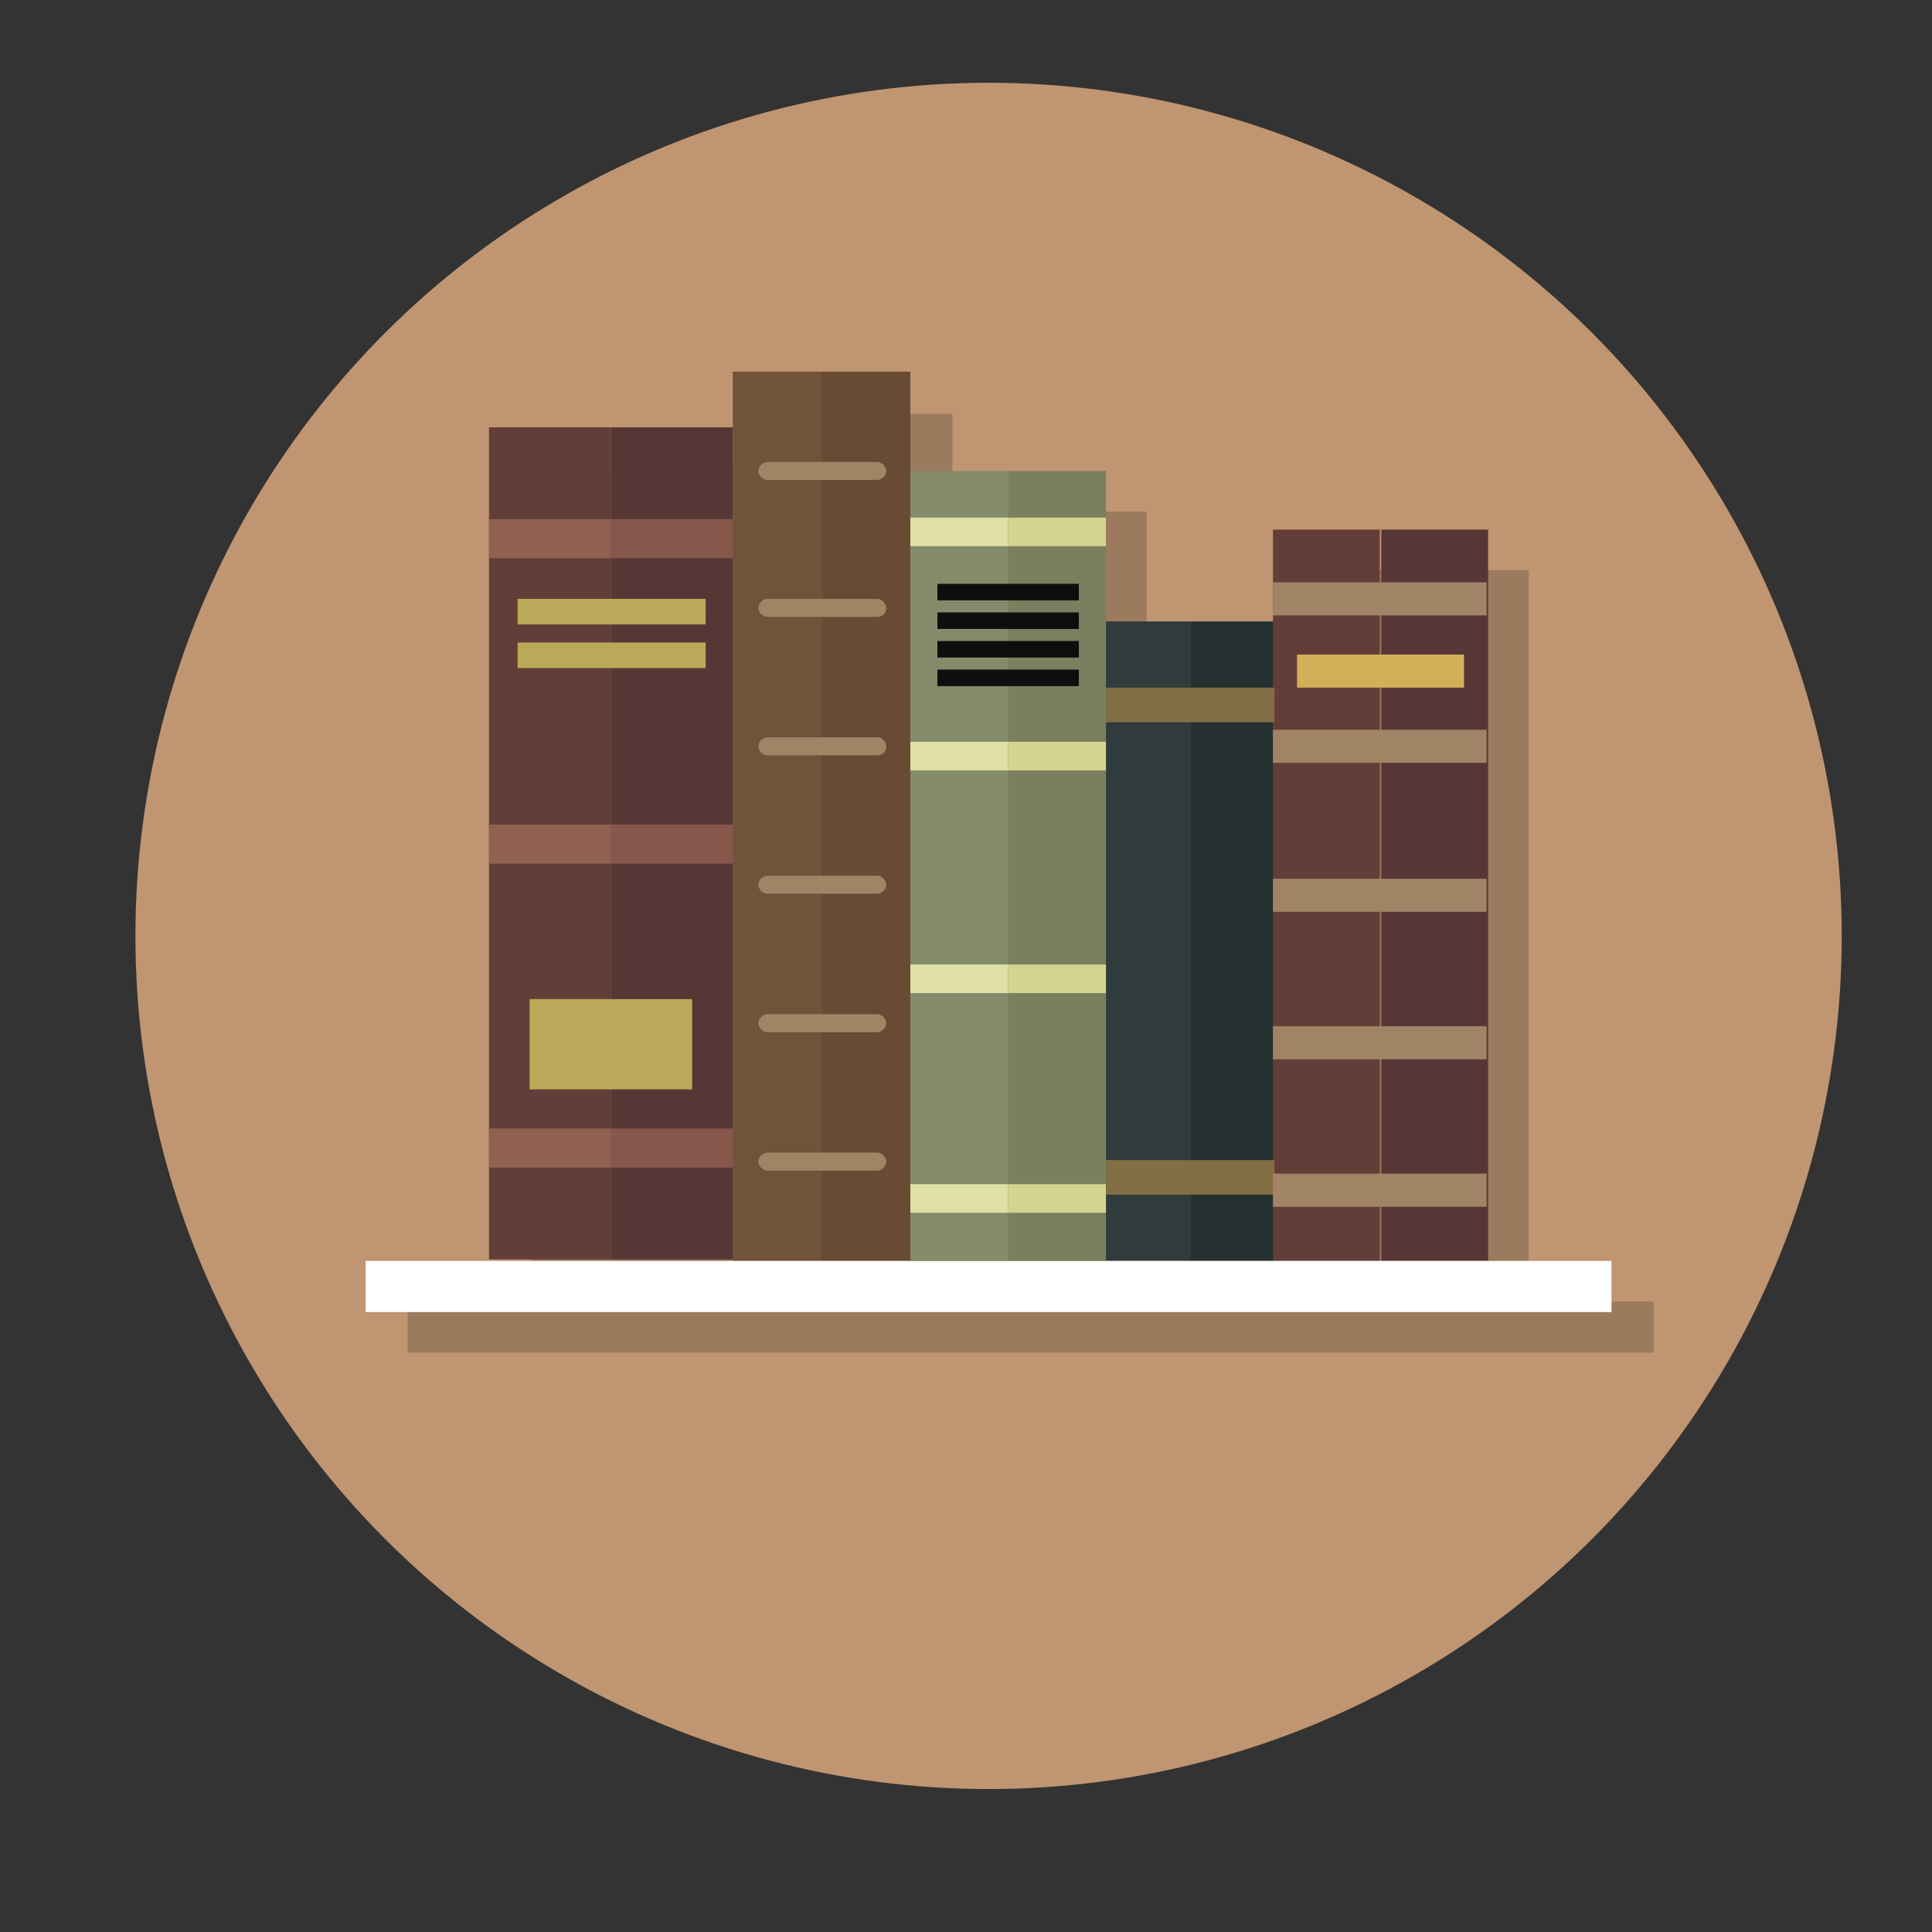 <?xml version="1.0" encoding="utf-8"?>
<!-- Generator: Adobe Illustrator 17.1.0, SVG Export Plug-In . SVG Version: 6.00 Build 0)  -->
<!DOCTYPE svg PUBLIC "-//W3C//DTD SVG 1.1//EN" "http://www.w3.org/Graphics/SVG/1.1/DTD/svg11.dtd">
<svg version="1.1" id="Layer_1" xmlns="http://www.w3.org/2000/svg" xmlns:xlink="http://www.w3.org/1999/xlink" x="0px" y="0px"
	 viewBox="0 0 128.4 128.4" enable-background="new 0 0 128.4 128.4" xml:space="preserve">
<rect x="0" y="0" width="128.4" height="128.4" fill="#333333" stroke="none"/>
<g>
	<g>
		<circle fill="#C09571" cx="65.7" cy="62.2" r="56.7"/>
	</g>
	<polygon opacity="0.2" fill="#0D0F0F" points="101.6,83 101.6,80.8 101.6,73.2 101.6,71 101.6,63.3 101.6,61.2 101.6,53.5 
		101.6,51.3 101.6,43.7 101.6,41.5 101.6,37.9 94.5,37.9 87.4,37.9 87.4,41.5 87.4,43.7 87.4,44.1 81.8,44.1 76.2,44.1 76.2,39.1 
		76.2,39.1 76.2,37.2 76.2,37.2 76.2,34 69.8,34 63.3,34 63.3,27.5 57.4,27.5 51.5,27.5 51.5,31.2 43.4,31.2 35.3,31.2 35.3,37.3 
		35.3,40 35.3,57.6 35.3,60.2 35.3,77.8 35.3,80.4 35.3,86.5 27.1,86.5 27.1,89.9 109.9,89.9 109.9,86.5 101.6,86.5 	"/>
	<g>
		<rect x="73.5" y="41.3" fill="#303B3C" width="5.6" height="42.5"/>
	</g>
	<g>
		<rect x="79.1" y="41.3" fill="#253131" width="5.6" height="42.5"/>
	</g>
	<g>
		<g>
			<rect x="48.7" y="24.7" fill="#705339" width="5.9" height="59.1"/>
		</g>
		<g>
			<rect x="54.6" y="24.7" fill="#674B34" width="5.9" height="59.1"/>
		</g>
	</g>
	<g>
		<g>
			<rect x="32.5" y="28.4" fill="#633E38" width="8.1" height="55.3"/>
		</g>
		<g>
			<rect x="40.6" y="28.4" fill="#573735" width="8.1" height="55.3"/>
		</g>
	</g>
	<g>
		<g>
			<rect x="84.6" y="35.2" fill="#633E38" width="7.1" height="48.6"/>
		</g>
		<g>
			<rect x="91.8" y="35.2" fill="#573735" width="7.1" height="48.6"/>
		</g>
	</g>
	<g>
		<rect x="24.3" y="83.8" fill="#FFFFFF" width="82.8" height="3.4"/>
	</g>
	<g>
		<g>
			<rect x="34.4" y="39.8" fill="#BAA958" width="12.5" height="1.7"/>
		</g>
		<g>
			<rect x="34.4" y="42.7" fill="#BAA958" width="12.5" height="1.7"/>
		</g>
	</g>
	<g>
		<g>
			<rect x="32.5" y="34.5" fill="#916151" width="8.1" height="2.6"/>
		</g>
		<g>
			<rect x="40.6" y="34.5" fill="#86584C" width="8.1" height="2.6"/>
		</g>
		<g>
			<rect x="32.5" y="54.8" fill="#916151" width="8.1" height="2.6"/>
		</g>
		<g>
			<rect x="40.6" y="54.8" fill="#86584C" width="8.1" height="2.6"/>
		</g>
		<g>
			<rect x="32.5" y="75" fill="#916151" width="8.1" height="2.6"/>
		</g>
		<g>
			<rect x="40.6" y="75" fill="#86584C" width="8.1" height="2.6"/>
		</g>
	</g>
	<g>
		<rect x="35.2" y="66.4" fill="#BAA958" width="10.8" height="6"/>
	</g>
	<g>
		<g>
			<path fill="#A18466" d="M58.3,31.9H51c-0.3,0-0.6-0.3-0.6-0.6c0-0.3,0.3-0.6,0.6-0.6h7.3c0.3,0,0.6,0.3,0.6,0.6
				C58.9,31.6,58.6,31.9,58.3,31.9z"/>
		</g>
		<g>
			<path fill="#A18466" d="M58.3,41H51c-0.3,0-0.6-0.3-0.6-0.6c0-0.3,0.3-0.6,0.6-0.6h7.3c0.3,0,0.6,0.3,0.6,0.6
				C58.9,40.8,58.6,41,58.3,41z"/>
		</g>
		<g>
			<path fill="#A18466" d="M58.3,50.2H51c-0.3,0-0.6-0.3-0.6-0.6c0-0.3,0.3-0.6,0.6-0.6h7.3c0.3,0,0.6,0.3,0.6,0.6
				C58.9,50,58.6,50.2,58.3,50.2z"/>
		</g>
		<g>
			<path fill="#A18466" d="M58.3,59.4H51c-0.3,0-0.6-0.3-0.6-0.6c0-0.3,0.3-0.6,0.6-0.6h7.3c0.3,0,0.6,0.3,0.6,0.6
				C58.9,59.1,58.6,59.4,58.3,59.4z"/>
		</g>
		<g>
			<path fill="#A18466" d="M58.3,68.6H51c-0.3,0-0.6-0.3-0.6-0.6c0-0.3,0.3-0.6,0.6-0.6h7.3c0.3,0,0.6,0.3,0.6,0.6
				C58.9,68.3,58.6,68.6,58.3,68.6z"/>
		</g>
		<g>
			<path fill="#A18466" d="M58.3,77.8H51c-0.3,0-0.6-0.3-0.6-0.6c0-0.3,0.3-0.6,0.6-0.6h7.3c0.3,0,0.6,0.3,0.6,0.6
				C58.9,77.5,58.6,77.8,58.3,77.8z"/>
		</g>
	</g>
	<g>
		<g>
			<rect x="60.5" y="31.3" fill="#848B6A" width="6.5" height="52.5"/>
		</g>
		<g>
			<rect x="67" y="31.3" fill="#7A7F5F" width="6.5" height="52.5"/>
		</g>
	</g>
	<g>
		<g>
			<rect x="60.5" y="34.4" fill="#DEE1A3" width="6.5" height="1.9"/>
		</g>
		<g>
			<rect x="67" y="34.4" fill="#D3D48D" width="6.5" height="1.9"/>
		</g>
		<g>
			<rect x="60.5" y="78.7" fill="#DEE1A3" width="6.5" height="1.9"/>
		</g>
		<g>
			<rect x="67" y="78.7" fill="#D3D48D" width="6.5" height="1.9"/>
		</g>
		<g>
			<rect x="60.5" y="49.3" fill="#DEE1A3" width="6.5" height="1.9"/>
		</g>
		<g>
			<rect x="67" y="49.3" fill="#D3D48D" width="6.5" height="1.9"/>
		</g>
		<g>
			<rect x="60.5" y="64.1" fill="#DEE1A3" width="6.5" height="1.9"/>
		</g>
		<g>
			<rect x="67" y="64.1" fill="#D3D48D" width="6.5" height="1.9"/>
		</g>
	</g>
	<g>
		<rect x="62.3" y="38.8" fill="#0D0F0F" width="9.4" height="1.1"/>
	</g>
	<g>
		<rect x="62.3" y="40.7" fill="#0D0F0F" width="9.4" height="1.1"/>
	</g>
	<g>
		<rect x="62.3" y="42.6" fill="#0D0F0F" width="9.4" height="1.1"/>
	</g>
	<g>
		<rect x="62.3" y="44.5" fill="#0D0F0F" width="9.4" height="1.1"/>
	</g>
	<g>
		<rect x="73.5" y="45.7" fill="#826E45" width="11.2" height="2.3"/>
	</g>
	<g>
		<rect x="73.5" y="77.1" fill="#826E45" width="11.2" height="2.3"/>
	</g>
	<g>
		<g>
			<rect x="84.6" y="38.7" fill="#A18466" width="14.2" height="2.2"/>
		</g>
		<g>
			<rect x="84.6" y="48.5" fill="#A18466" width="14.2" height="2.2"/>
		</g>
		<g>
			<rect x="84.6" y="58.4" fill="#A18466" width="14.2" height="2.2"/>
		</g>
		<g>
			<rect x="84.6" y="68.2" fill="#A18466" width="14.2" height="2.2"/>
		</g>
		<g>
			<rect x="84.6" y="78" fill="#A18466" width="14.2" height="2.2"/>
		</g>
	</g>
	<g>
		<rect x="86.2" y="43.5" fill="#D1B057" width="11.1" height="2.2"/>
	</g>
</g>
</svg>
